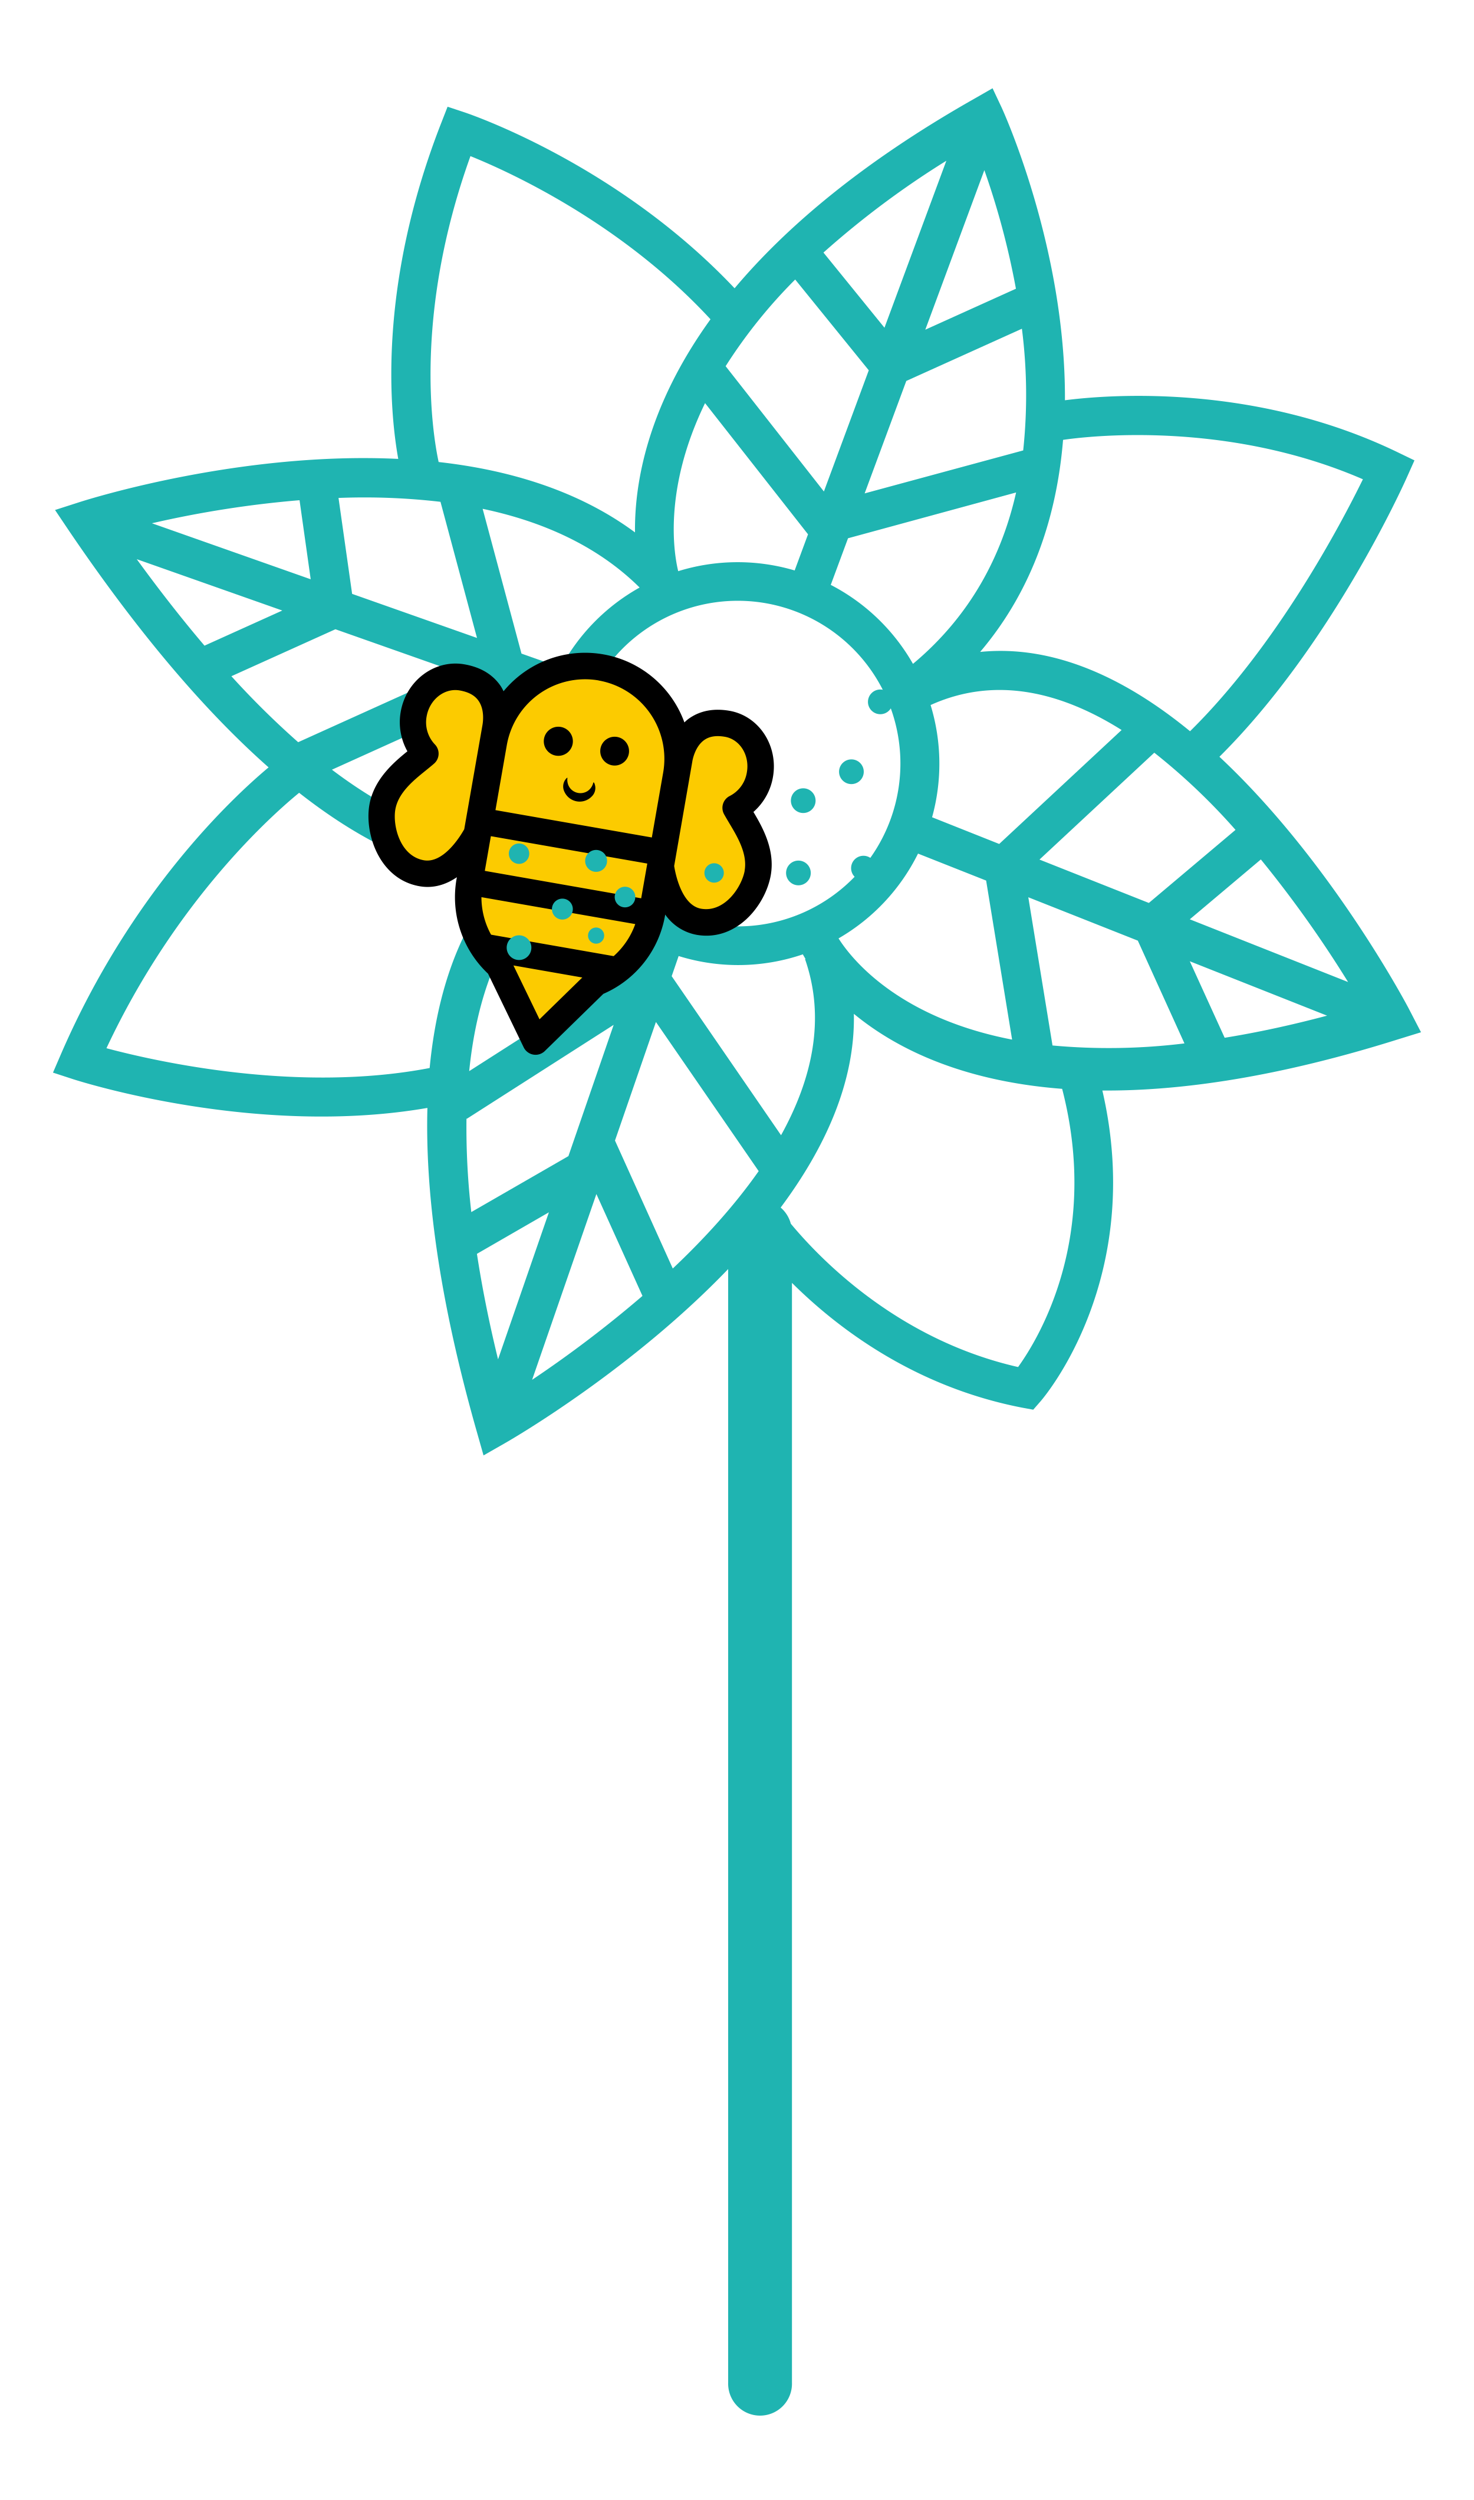 <svg id="Calque_1" data-name="Calque 1" xmlns="http://www.w3.org/2000/svg" viewBox="0 0 612 1037.52"><defs><style>.cls-1{fill:#1fb4b1;}.cls-2{fill:#fccb00;}</style></defs><title>Plan de travail 1</title><path class="cls-1" d="M590,428.37l-5.18-10c-2.26-4.26-33.36-62.14-78.52-104.32,46.37-46,76.44-112.85,77.78-115.84l3.2-7.16-7.06-3.41c-59.7-28.82-120.65-23.78-138.06-21.54.34-63.53-25.88-120.6-26.33-121.57l-3.72-7.9L404.48,41C357.71,67.51,326.21,94.43,305,119.63c-48.41-51.28-109.24-72-111.87-72.92l-7.3-2.42-2.79,7.15c-26.36,67.68-21.17,119.63-17.69,139C100,187.29,37.36,207,33.12,208.34l-10.27,3.3,6,8.92c30.55,45,58.19,76.28,82.67,97.89-15.18,12.69-56.94,51.74-86,118.51L22,445.12l8.46,2.76c3.18,1,76,24.17,147,11.89-.91,33.88,4.35,77.65,20.48,134.27l2.82,9.93,9-5.14c3.81-2.17,52.64-30.59,92.57-72.19V988.83a13.25,13.25,0,1,0,26.49,0V532.37c19.06,18.93,51,43.16,95.63,51.8L429,585l3.06-3.51c1.86-2.14,43.54-51.52,25.64-128.94,32.54.23,73-5.57,123-21.31Zm-77-84-36,30.34-45.41-18,47.67-44.35A258.6,258.6,0,0,1,513,344.41ZM324.29,471.1l-45.41-66,2.89-8.36a83.31,83.31,0,0,0,51.57-.7c.3.56.68,1.2,1.11,1.92l-.2.07C342.88,422.81,337.19,447.8,324.29,471.1Zm9.82-92.65a67.56,67.56,0,1,1,33.78-89.36A67.62,67.62,0,0,1,334.11,378.45ZM210.87,286.39l15.68,5.52a83.26,83.26,0,0,0,.37,51.5c-3.87,2.16-34.86,17-89.11-24Zm-10.48-75.24c24.59,5.17,47.55,15.21,65.18,32.67A83.16,83.16,0,0,0,232.86,277l-16.34-5.76ZM236.6,363.49l-.36-1a83.27,83.27,0,0,0,30.6,28.09l-3.5,10.11L194.81,444.5C201.54,377.87,236.06,363.72,236.6,363.49ZM344.93,242.72l7.17-19.35,69.78-19C416,230.48,403,255.52,379.06,275.49A83.34,83.34,0,0,0,344.93,242.72Zm36.23,111.51,28.28,11.19,10.78,66c-48.16-9.31-67.25-34.38-72.06-42A83.28,83.28,0,0,0,381.16,354.23Zm33.71-4L387,339.15a83.25,83.25,0,0,0-.62-46.57h0c27.06-12.22,54.34-5.32,79.31,10.36Zm151-151.32c-9.12,18.6-35.73,69.09-71.77,104.54-26-21.32-55.88-36.06-87.15-32.91,22.31-26.25,31.91-57.35,34.43-88C450.44,181.2,508.44,174,565.85,198.88Zm-141-12L359,204.75l17.29-46.66,48-21.67A216.55,216.55,0,0,1,424.83,186.87ZM408.7,70.61a325.76,325.76,0,0,1,13.11,49.21l-37.63,17Zm-15.78-3.9L367.23,136,341.9,104.81A368.75,368.75,0,0,1,392.92,66.71ZM330.16,116l30.55,37.67-18.63,50.29-40.8-52A210.91,210.91,0,0,1,330.16,116Zm5.33,105.73-5.55,15a83.42,83.42,0,0,0-48.35.3c-1.73-7.1-6.33-33.81,11.15-69.74ZM195.33,64.79C212.83,71.86,258.49,93,295,132.5c-26.33,36.46-31.59,68.26-31.35,88.44-23.52-17.41-52.31-25.94-81.53-29.21C179.67,180.35,171.44,131.17,195.33,64.79ZM182.89,208.25l15.16,56.49L146.2,246.45l-5.65-39.81A273.7,273.7,0,0,1,182.89,208.25Zm-58.52-.67L129,240.39,63.08,217.15A433.51,433.51,0,0,1,124.37,207.58ZM84.91,267.94c-9-10.58-18.36-22.46-28.13-35.89l60.43,21.31Zm11.16,12.68,43.19-19.49,49.58,17.48L123.8,308A352.4,352.4,0,0,1,96.07,280.62ZM44.2,435c29-61.85,69.42-97.36,80-106,37.19,29.19,66.06,35.49,85.19,34.76-12.71,13.38-27,37.46-31,79.45C124,453.65,65.81,440.76,44.2,435Zm151.48,68a307.34,307.34,0,0,1-2-38.88l.11.18,61-39L236,479.78Zm11.11,61.11c-3.85-15.8-6.71-30.34-8.77-43.79l29.88-17.23Zm14.14,8.5,26.69-77.1,19.13,42.27A482.76,482.76,0,0,1,220.93,572.6Zm58.41-46.19-24-53.11,17-49.2L315,486C304.8,500.53,292.31,514.16,279.34,526.41Zm143.37,40.88c-49-11.14-81.15-43.59-94.37-59.48a13.29,13.29,0,0,0-4.21-6.7c18.22-24.45,31-51.88,30.39-80.4C371,434.32,398.11,448.57,441,451.85,456.81,512.94,431.57,555,422.71,567.29ZM437,433.86l-10.05-61.51,45.47,18L491.78,433A256.87,256.87,0,0,1,437,433.86Zm71.48-3.2L494,398.91l57,22.57C535.79,425.53,521.63,428.53,508.47,430.66ZM494,381.5l29.5-24.84a479.89,479.89,0,0,1,36.22,50.87Z"/><path class="cls-2" d="M291,300.76l19,5,6,17-6,10v15l6,9-6,16-15,12-19-17-7,17-14,12-18,21-14,13-17-36-10-17v-21l-14,5-18-5-4-24,11-15,4-6-3-16s6-15,8-14,13,0,13,0l8,5,2,7,15-7,17-8h20l8.8,7.62L280,305.76Z"/><path d="M320.93,322.43c2.27-13-5.81-25.31-18-27.45-6.75-1.18-12.55,0-17.23,3.46a18.45,18.45,0,0,0-1.54,1.36,43.86,43.86,0,0,0-75.09-12.93,19,19,0,0,0-1.08-2c-3.25-4.9-8.36-8-15.18-9.18-12.3-2.15-24.15,6.67-26.43,19.67a24.74,24.74,0,0,0,2.77,16.42c-5.84,4.73-13.94,11.71-15.78,22.21-2.09,12,4.11,30.87,20.8,33.78,6,1.06,11.23-.82,15.52-3.74l-.14.79a43.57,43.57,0,0,0,13.09,39.25l14.79,30.55a5.49,5.49,0,0,0,8.78,1.54l24.29-23.72A43.55,43.55,0,0,0,276.11,380l.08-.48a20.34,20.34,0,0,0,13,8.41c16.78,2.94,28.69-12.49,30.83-24.75,1.84-10.5-3.36-19.81-7.2-26.23A24.82,24.82,0,0,0,320.93,322.43Zm-66.14,74.35-50.9-8.9a32.26,32.26,0,0,1-4-15.57l63.87,11.17A32.25,32.25,0,0,1,254.79,396.78Zm-53.5-35.38L203.81,347l64.94,11.36-2.53,14.42Zm47.28-79a33,33,0,0,1,26.79,38.14l-4.72,27-64.93-11.35,4.72-27A33,33,0,0,1,248.57,282.37Zm-48.29,18.72-7.53,43C191.2,346.9,184.2,358.41,176,357c-10-1.76-13-14.45-11.86-21.07,1.22-7,7.6-12.13,12.74-16.27,1.22-1,2.35-1.9,3.34-2.77a5.5,5.5,0,0,0,.31-8,13.34,13.34,0,0,1-3.39-11.62c1.23-7,7.39-11.85,13.71-10.75,3.77.66,6.35,2.09,7.89,4.38C201.54,295,200.34,300.78,200.28,301.09ZM224,423l-10.82-22.35,28.59,5Zm85.2-61.72c-1.15,6.61-8.2,17.55-18.12,15.82-8.09-1.42-10.67-14.56-11.17-17.73L287.45,316c0-.05.87-5.88,4.78-8.78,2.19-1.63,5.07-2.11,8.79-1.46,6.24,1.1,10.31,7.7,9.08,14.74a13.35,13.35,0,0,1-7.07,9.8,5.5,5.5,0,0,0-2.41,7.57c.63,1.14,1.38,2.4,2.18,3.74C306.19,347.28,310.4,354.28,309.17,361.28Z"/><circle cx="231.82" cy="307.62" r="6.04"/><circle cx="255.2" cy="311.71" r="5.98"/><path d="M246.71,324.9a4.88,4.88,0,0,1-1.05,5.65,6.95,6.95,0,0,1-11.32-2,4.91,4.91,0,0,1,.94-5.66l.09-.08a.16.16,0,0,1,.22,0,.17.17,0,0,1,0,.12,5.68,5.68,0,0,0,1,4,5.49,5.49,0,0,0,7.42,1.31,5.72,5.72,0,0,0,2.31-3.43.17.17,0,0,1,.19-.12.16.16,0,0,1,.1.08Z"/><circle class="cls-1" cx="215.5" cy="354.26" r="4.24"/><circle class="cls-1" cx="233.5" cy="377.26" r="4.34"/><circle class="cls-1" cx="247.5" cy="388.26" r="3.36"/><circle class="cls-1" cx="259.5" cy="372.26" r="4.28"/><circle class="cls-1" cx="215.5" cy="393.26" r="5.13"/><circle class="cls-1" cx="365.5" cy="291.26" r="5.13"/><circle class="cls-1" cx="353.5" cy="320.26" r="5.13"/><circle class="cls-1" cx="358.5" cy="360.26" r="5.13"/><circle class="cls-1" cx="333.5" cy="332.26" r="5.13"/><circle class="cls-1" cx="331.5" cy="362.26" r="5.13"/><circle class="cls-1" cx="296.5" cy="362.26" r="4.03"/><circle class="cls-1" cx="247.5" cy="357.26" r="4.55"/></svg>